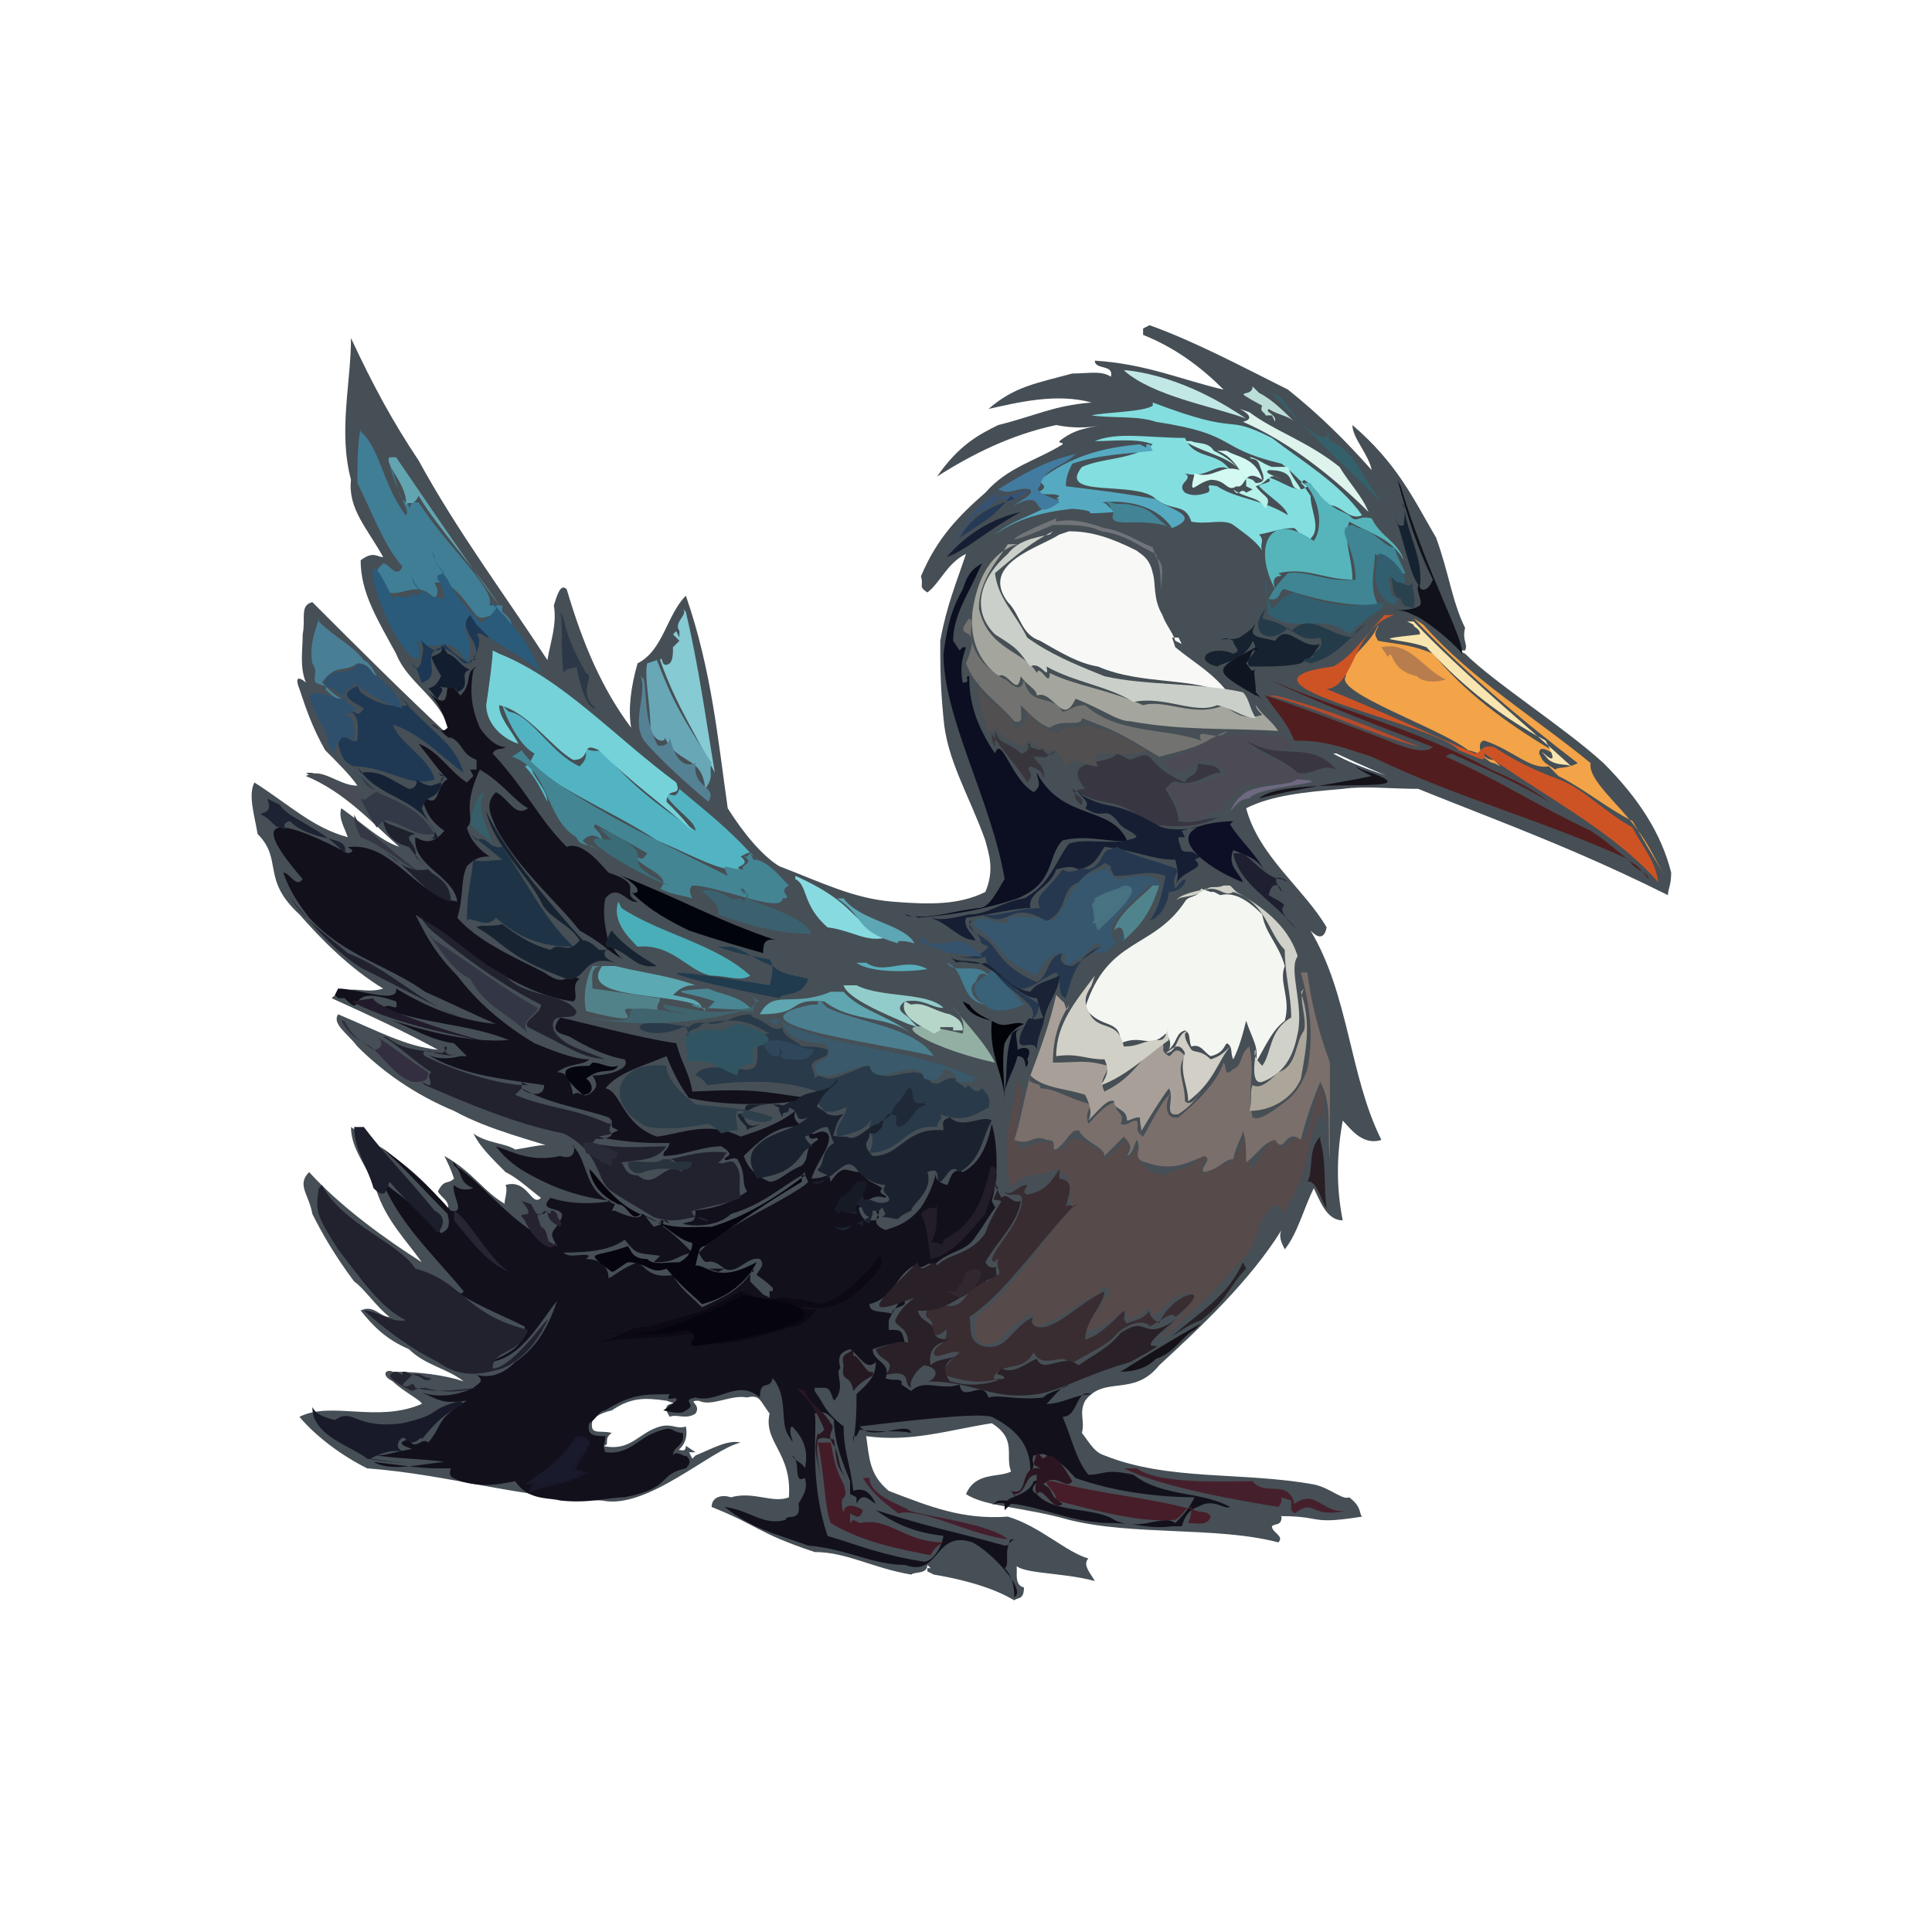 <svg xmlns="http://www.w3.org/2000/svg" width="600" height="600"><path fill="#464F55" d="m355 102 2-1c14 5 29 13 43 20 10 8 18 16 26 25-1-5-6-10-6-14 14 12 19 23 26 35 4 11 5 20 9 28-1 4 1 5 0 7h-3 1l2 1c9 9 31 23 43 34 11 11 18 22 21 34 0 4-1 5-1 7-40-20-71-29-103-44h-3 2c9 5 18 7 28 11-11 0-18-1-25 0-12 1-22 2-30 6 4 15 18 25 25 37-1 5-4 2-5 1 12 20 12 45 22 65-6 2-10-4-12-6-2 11-2 21 0 31-5 0-7-6-9-10-3 6-5 14-9 19-1-2-2-4-1-6-10 16-25 30-38 42-8 10-17 3-23 11-2 4 0 6-1 10 3 4 4 6 7 7 20 8 43 5 65 9 5 1 9 5 11 4 4 3 3 5 4 6-19 3-10-1-32 0 3 0 5-1 7 0 0 3-2 2-3 3 0 2 4 3 2 5-19-5-45-2-65-7-14-4-26-4-32-8 3-7 10-5 14-7-2-5 2-10-6-15-13 2-25 6-39 4 1 7 1 12 7 17 13 5 23 9 37 8 10 3 18 11 25 13-2 2 1 5 2 7-11-3-25-2-25-6 2 1-1 7 3 8 0 4-2 3-3 4-5-3-13-6-25-8l-2-1v-1h1l-1-1c0 3-4 2-5 3-12-2-20-7-30-7-18-6-17-8-32-14 0-3 3-4 6-3 7-2 13 2 18 0 1-14-8-17-6-26-3-4-3-6-7-5-5-1-11 3-15 1-4 0 1 1-1 4-3 2-6 0-8 1-4-6 5-3-1-5-7-1-11-1-17 3-4 1-5 2-6 3-1 5 2 3 6 4-3 2 0 4-3 4 9 2 11-4 18-6 4-1 5 1 8 0 1 5-2 7-3 8 0-2 3 1 3-2l3 2h-2l1 2 1-1c5-2 10-5 14-4-9 2-29 21-43 18-27-1-47-8-73-10-8-4-16-10-21-16 10-5 24 2 38-4 0-1-6-4-9-7-4-2-2-4 0-3 8 0 16 1 22 3-5-4-12-5-17-10-7-3-11-7-15-12 4-2 6 2 9 2-4-3-8-9-11-11-6-8-10-15-13-21-1-6-5-9-1-13 10 11 24 21 35 28-5-7-11-13-14-22-3-8-8-13-8-20 10 7 22 14 30 26 1-3-2-4-3-6 2-4 3-2 5-4-1-3-2-5-3-7 9 5 12 11 19 15-1 0 1-4 0-6 7-2 8 7 11 4-4-3-7-6-11-8-5-5-8-8-10-12 4 3 10 3 13 5 7-1 11-3 17 1-12-4-25-7-36-13-12-5-22-12-30-20-3-4-8-7-6-10 12 5 21 10 31 11-11-6-22-11-33-16 5-5 10-1 16-3-10-6-19-15-26-23-12-11-5-17-13-25-1-6-3-12-1-16 11 7 18 14 29 17-1-3-3-6-2-9 7 5 12 10 18 12-9-8-17-17-29-22 5-3 10 3 16 3-2-3-6-7-10-11-4-7-6-13-8-19-2-5 1-3 2-2-2-5-1-10-1-15 1-5-1-9 3-10 14 14 28 28 43 42-2-12-13-16-17-26-6-11-11-19-11-29 4-3 5-1 7-1-5-9-11-15-10-24-4-15 0-30 0-44 7 15 13 26 21 38 12 22 27 42 40 62 1-6 3-11 2-17 1-3 2-7 4-5 5 17 11 31 20 43-1-6 0-13 2-20 8-4 9-15 15-21 8 23 10 45 13 66 5 8 11 15 16 18 13 5 23 10 35 11s21 1 29-3c3-7 1-12 0-16-5-14-12-25-13-38-1-10-1-17-1-24 2-11 5-18 8-27-6 3-8 9-12 12-3-2-1-2-2-5 5-12 12-19 20-26 7-8 16-10 24-15 0-1-1 0-1-1 5-4 9-4 13-5-4 1-9 1-14 0-14 3-26 9-37 16 7-10 13-13 19-16 12-3 17-6 29-7-11-3-23 0-32 2 8-7 15-8 26-11 5 0 9-1 12 1 1-4-5-2-5-5 16 1 27 6 40 9-7-7-15-13-25-17"/><path fill="#12101B" d="M148 207c-4 2-1 5-5 9-8-10 0 8-10-1 4 4 5 8 6 11-2 2-3 0-5-1 2 0 5 5 6 4 4 2 3 5 8 7v3h-2l1 2-2 2c-5-3-9-10-15-12 4 5 6 8 9 11-4 2-2 10-8 5 1 6 4 9 7 11-4 5-7 3-9 2-1 9 12 12 13 20-13-2-20-18-33-17-3 0 3 1-1 2-17-9-34-15-14 8-2 3-4-2-6-2 2 6 5 10 8 14 11 12 25 15 36 23 9 4 15 7 22 10-11-1-21-5-31-11 1 5-12 0-18 0l-1 2 1 1h2c7 7-1-5 16 1 1 4-2 0-4 2 12 5 27 5 39 10-12 1-27-3-39-7 7 2 14 7 22 8l1 1 1 1 2 2h-2c-4 1-8 1-11-1 11 7 24 8 37 10 0 4-5 3-7 1 9 5 18 6 27 9l1 1v2l2 1-2 1c0 2-6 2-5 1 11 2 16 2 23 2-1 3-2 2-2 4 6 0 12-3 18-3 5 3 1 3 1 4 1 1 2-1 4 0 3 5 1 7 3 10-11 8-20 5-26 7 3 3 7-2 10-1 0 4-1 3-4 4 3 1 11 1 15-3 10-3 15-8 22-12l1-1v1l1 2-1 1c-10 7-24 12-33 21 3 6 2 0 8 5h-5l3 1 2-1c4 2 7-4 11-3 2 2-1 4-1 5 3 2 4 3 5 4v1h-1v2l-2-1-4-4v-3h1v-1c-4 7-10 9-16 12-4-4-7-6-9-10-7 1-8-2-11-4-5 2-7 4-9 5 0-4-3-6-7-6l1-1h1-1c-2-1-6 1-8-1 9 0 15-1 19-4 4 5 4 4 11 5l-2 2h1c6 0 6-2 11-3-3-3-6-6-9-8l-1-2h1l2 1-1-1h-1v1l-3 1c-7-9 1 1-12-5h-1l1-2c-10-4-8-13-13-18 0-2 2 5-4 3-9 2-14-1-20-3 3 4 7 7 11 9 9 5 17 7 25 8-6 1-13 1-19-1-5 5 6 2 3 7-2 4-4 3-1 8-14-7-21-17-30-24-1 0-3-4-2-1 3 2 1 5 6 7-3 1-5 0-6-1-1 3 4 9-1 8-7-8-15-15-22-20 7 6 14 14 21 21 1 4 0 5-2 6-9-11-18-14-19-18 5 14 16 24 26 36-1 2-3-1-4-1 7 5 15 8 23 12 0 7-7 9-11 11 10-1 16-13 21-19-3 9-7 15-13 19-4 4-8 5-12 4 3 2 0 3-1 4-6 3-13 3-17 1 7 3 7 4 15 3-10 6-7 7-12 13-2-2-4 3-6-1-4 1-2 2 1 3-6 1-8 2-11 2 6 1 14 1 21 2-9 1-17 3-22 0 8 1 15 2 19 2h5c-1 3 1 3 3 4 7 2 12 1 17 0 4 6 10 5 14 6 9 1 15-1 20-1 15-3 10-7 19-9 2-2 1-3 0-4 0 1-3-2-4 0 0-3 4-3 3-7-3 0-3-2-6-1-8 2-10 8-18 7-1-2 0-3 0-5-3 0-6 0-5-4 2-1 3-4 5-4 8-5 12-5 20-5-2 3 3 0 2 2-1 1-4 3-4 3 4 1 6 1 7 0 4-2-2-3 3-4 7 2 13-6 20 0 0-6 3-2 4-6 5 6 2 14 5 18 3 5-1-2 1-3 4 4 5 8 4 13-1-2-3-2-4-4 3 2 0 9 4 7 1 4-1 6-2 8 1 6-4 3-4 5-7 2-11-3-19-4 9 7 15 8 26 12 12 1 20 6 30 6 11 4 9-11 21-7 6 3 17 15 13 17 0-4-1-7-3-9 2-1-1-7 3-9-3 0 0 2-3 2-18-5-21-5-40-11 7 5 13 7 21 8-1 5-4 8-6 8-13-2-20-5-30-8-6-18-3-34-4-38 3-1 4 0 6 2 0 7 3 14 5 19v4l2 1v2c2-4 4-1 6 0-2-4-4-5-7-4-1-9-3-12-3-20-4-3-6-6-7-8l-2-3v-1h3c2 0 2 2 3 4 4-4 0-9 2-10-1-4 0-5 3-6 3 2 5 7 8 4 0 5-3 7-6 10 0 4 0 9-1 15v-2h1l1-2c7 1 11 0 16 1-1-4-12 3-16-2 25-3 37-4 41-3 10 5 12 11 12 17 2-2 0-3 1-5 1 0 3-1 4 0 5 2 7 5 9 7 11 4 25 6 37 6-2 4-4 6-6 8-4-3-11 3-19-1-6-4-19-2-24-8-4-2 3-5-1-4-1 4-8 5-8 6h-3v1-1c-4 3-1 0 2 1v2h-1 1l2-2c10 1 19 6 31 6 8 0 12 2 19 1h3c1-3 2-5 5-6 5-3 8 1 10 0-9-5-21-3-30-10-9-2-9 0-14 0-4-5-5-11-8-18 5 0 4-9 9-7-5 0-9 3-14 3 3-3 4-5 7-6-3 2-6 2-8 4-8 1-13-1-17 0-2-6-8 2-9-4-6 2-11-2-15 2l-3-2v-1h2-2c-1-1-3 0-5-1 2-5-4-5-4-9 6-2 8-2 10-2-1-4-1-4-5-4v-3l1-2c0-2 3-2 4-3 0-3-1-2-4 3-3-1-7 0-7-3 8-2 8-9 14-12 3 2 4-2 6 0 5-5 10-4 13-9 3-4 5-8 7-10l-1 1-1-2c2-7 2-17 0-24-1 5-3 12-9 15-4-2-4 4-5 4-3-1-4-2-3-5-1 5-3 9-5 12-4 5-8 6-11 7-5-2-2-4-2-6h-1l1 2-1 1h-3c-1 0-3-4-2-4 3-3 5-4 8-3 1-1-3-1-1-3-5-3-3-1-7-5-4 0-5-3-9 3-1-4 0-1-6-1 2-6 7-11 5-14-3-2-4 2-6-1 0 5 3 1 3 3-5 3-2 5-5 8-5 2-7 5-10 5-5-2-7-5-8-8 7-7 12-10 19-9-2-1-4-2-3-5-5 4-11 6-17 8-10-5-18-1-26 0-11-4-11-14-16-15 4-5 12-7 19-10 2 5 4 9 7 13 13 3 32 2 37 0-15-2-16-3-36-2-1-6-3-8-5-15-13-2-27-6-36-8-4 5 1 5 3 6 5 3 11 6 17 7 2 3-5 5-10 5 2 3 1 4 0 5-3 3-4-1-6 1-1-5-2-7-5-7 4-3 8-2 10-4-5 0-12-3-17-5-10-6-18-13-24-21-7-7-10-13-13-19 16 12 33 25 49 27 2-1-1-5 2-7-5-2-4 3-11-2-10-5-21-10-27-17 2-6 1-12 3-16 3-3 5-3 7-3-3-2-6-5-7-9 3-3-2-5 4-18 7 4 11 10 15 12-4 3-6-3-10-5-4 4-1 8 0 11 7 13 19 23 26 32 9 5 9 7 14 9-3-1-5-7-5-5-1-5-2-9-1-14 4-5 7 2 10 1-6-3 3-5-9-9-2-2-8-10-13-8-9-9-12-17-23-29 1-2 3-1 4-2-3 0-6-3-8-6-3-7-3-12-2-18"/><path fill="#574A4A" d="M316 333c0 13-6 18-2 36 4-6 10-3 14-6 7 3 3 10 5 11-9 12-21 29-29 34-2 5-2 11 5 9 4-3 7-7 11-9 2 1 0 4 2 4 9-3 13-8 19-10l1-2h2l1 2-2 1c-1 4-5 7-7 10 5 1 9-3 13-6 1 1 2 2 1 3 2-1 5-1 6-4 2 1 2 2 2 3 6-5 7-8 13-7 0 3-14 16-9 13 10-9 17-16 23-23 6-6 5-11 8-15 6-8 5 5 7-3 6-9 6-19 9-27 3-3 3 0 2 1 0-3 1-8-1-11-2 5-2 11-5 17-4-3-8 7-8-1-5 3-6 7-8 10-2-5-3-8-2-11-2 3-2 9-8 10-3 1-4 3-6 2 0-3 2-4 1-6-4 6-8 4-12 7-5 0-6-3-8-4-2-3 1-5 1-6-2 2-3 4-6 5 2-3 1-6 2-8-2 3-5 6-8 8 0-3-5-4-7-6-4-1-5 2-6 3-3 1-4-1-3-2-6-1-7 1-10 2-4-8 3-15-1-22"/><path fill="#F4F6F2" d="M373 276c-1 3-4 2-5 4-10 15-24 11-31 33 5 7 11 3 11 11 7-3 9 2 14-3 1 1 2 3 1 5 3-3 2-5 5-6 2 1 1 3 2 5 3-1 4 2 6 3 4-1 4-3 5-4 2 1 1 3 2 5 2-4 3-8 4-12 2 6 4 8 3 13 3-5 5-10 9-13 2-7-2-12 0-17-2-7-6-10-7-16-5-5-9-7-13-6l-2-1h-1"/><path fill="#F8F9F7" d="M329 166c-6 4-25 9-16 21 4 4 4 10 10 12 7 4 12 7 18 8 14 6 30 3 41 9-5-7-11-10-17-15l-1-3h2l1 2-2-1c-1-3-3-5-4-8-3-5-2-10-3-13-1-5-4-6-5-7-8-4-14-6-21-6"/><path fill="#7B6F6B" d="M404 302c3 11 4 20 2 30-2 6-5 9-8 11-4 3-7 5-9 4-2-9 1-13-1-22-3 2-2 6-5 7-3 3-2-1-3-2-2 6-8 12-14 17-5 1-4-6-2-8-4 4-6 9-9 14-3-2-1-3-2-5-2 0-3 2-5 1 2-4-4-4 0-7-4 0-7 4-10 7-1-3 0-4 1-6-8-2-11-5-16-5 1-2-5-1-3-4-2 7-3 14-5 20 5 2 6-2 10 0 4 0 1 3 3 3 4-3 4-6 7-6 2 4 8 5 8 8l6-6c3 3 2 4 1 6 2-1 2-3 3-5 2 3-2 6 3 7 8 3 13 0 18-2 3 1-2 4 0 5 5-1 6-4 9-4 1-5 3-7 3-9 1 3 1 7 1 10 4-3 5-6 9-7 3 5 3-4 8 0 2-8 4-13 6-18 4 7 2 16 3 24v-30c-4-11-6-20-7-28"/><path fill="#83DEE0" d="M358 126c-3 2-15 2-19 3 7 1 14 0 20 2 26 4 18 8 39 13 4 3 5 5 8 7-3 3-8-2-13-3 4 2-2 2-2 3 4 4 8 6 9 9-8-5-16-5-22-9-5-1-1 1-3 2-3 1-5 1-7 0-3-3 3-4 0-6 7 2 10-4 14-1-4-6-11-3-14-10-11 0-21-2-28 1 6 0 13-1 18 1-7 5-15 4-22 7-8 10 17 4 23 10 5 4 9 1 11 7 5 1 10-1 13 1 4 3 7 5 9 8-1-2 1-3-1-5 5-1 7-2 11-2l4 4c5-3 1-9 1-14l-2-3-1-1 1-1c3 2 5 5 7 8 4-1 7 5 11 3-7-10-19-17-28-24-16-8-8 0-37-11"/><path fill="#F3A348" d="M439 192c16 17 34 32 51 45-4 2-6 1-7 2l-3-2-1-1-1-2c0-4 6 2 4-1-15-9-27-18-37-30-7-3-12-3-17-4-2-3 0-3 0-5-2 6-11 11-10 16-4 5 29 16 38 23 5 1 6 4 8 4l2 1-2-2c-2 0-3-1-4-2-1-3 0-4 1-4 9 3 14 9 20 8l2 2 1 1c8 4 15 10 23 14 4 7 7 12 10 17-3-5-5-10-9-15-5-7-15-15-14-20-17-14-37-26-52-43"/><path fill="#293A4A" d="M233 315c-5 0-8 3-12 3-5-1-6 0-7 1-25-5-15 6-2 0h1l1 2-1 1c1-3 4-2 5-4 13-3 17 1 21 3-8 0 1 13-9 11-4 0-12-2-14 2 3 1 3 3 4 3 15-2 25-1 34 2 0 2-1 3 2 6 4 1 5-1 7-1-1 4-4 6-3 9 5-1 9-2 11-6-3 6 2 4-1 11 10 0 11-9 21-8 0-2 2-2 1-4 7 3 11 0 15-2 1-3-1-5-2-6-3 3-4-3-5 0-2-2-4-2-3-3-4-1-5 3-8 1-4-8-17 4-17-6-7 2-11 5-15 5l-3-1-1 1v-1l-1-3c1-3 6-2 5-5-3-1-5-1-8-1-2-2-6-3-6-6-3 2-5-2-9-3"/><path fill="#22222F" d="M99 369c-1 7-1 8 6 19 7 9 13 18 21 22-4 1-9-3-13-3 8 7 15 12 23 16 7 5 13 4 20 2 7-3 11-9 13-13 5-9-9 13-16 13 0-6 8-4 11-12-20-5-20-15-35-19-5-8-23-14-29-26"/><path fill="#0B0F21" d="M305 175c-4 2-5 5-6 8-4 7-5 13-6 20 0 20 15 46 19 70-3 5-5 9-8 9-9 1-16 4-23 2 1 1 3 0 4 1 13-1 22-3 31-6 12-5 9-13 14-18 8-2 16 1 20 0-5-11-20-6-28-21 0 2 2 4-1 6-7-4-10-18-12-12-6-9-8-16-8-24-2 0 1 2-2 2-1-5 0-8 1-11h-1l-1 1-2-3c0-8 5-15 8-22"/><path fill="#392D32" d="M329 363c-3 5-5 7-10 8-2-1 0-2 0-3-3 0-5 4-7 2 1 3 7-2 5 5s-7 11-9 16c1 2 1 0 2 0-1 3 2 5-1 5-4 4-4 1-6-1-3 3-6 4-6 5 2 2 4-1 4 1-5 9-9 1-13 6-2 3 3 2 1 6-2 2-3 1-4-1h-2v1l1 2c2 1 3-1 4-1 4 2 5-1 6-1 0 5-3 4-4 7 0 3 5-1 8 0-2 2-5 4-5 7 7 2 11 3 18 1-1 2-3 0-2-1 3-4 9-1 12-7 3 6 10-1 11 4 6-4 12-6 15-10 6-5 10-3 10-2 4-2 7-5 8-3 14-11-1-8-5 2-3-2-3-3-3-4-2 3-5 3-7 4-2-2 0-2-1-4-4 4-8 8-12 9 0-6 6-11 6-15-8 4-12 9-18 11-5 1-5-2-4-3-7 3-8 11-16 9-5-2-3-6-4-9 11-7 23-25 33-35 0 2-2-1-3 1 1-5 3-8-2-9"/><path fill="#22222F" d="M119 322c4 2 10 8 15 11-2 1 1 4-1 4l-2-1 1 1c14 6 28 12 43 15 12 6 10 15 15 18 6 4 10 6 13 8 9 3 12-2 17 1 1 1-6-1-5-3 8-2 10-2 15-4-1-5 1-7-2-11-2-1-3 1-5 0 2-1 2-3 3-3-7-1-13 1-18 2 2 0 3 3 4 4-6-4-8 6-14 1-4 0-4-3-5-4 8-1 11-1 14-5-7 0-14 1-23-1 2-3 4-2 6-3-2-1 1-4-1-3-11-5-20-5-29-9l2-2v-2l2 1h-1c-7 0-21-4-31-9-2-2 2-2 3-1 4 1 6 1 7 0-1 1-4 1-4-2 2 0 0 2-1 2-8-1-12-1-17-5"/><path fill="#292028" d="M308 362c-2 3 1 5 2 7-2 5-2 3 1 4-3 5-4 7-5 10-5 7-11 6-15 10-1-3-5 4-6-1-12 12-19 18-1 11-4 3-5 5-6 7 0 2 4 2 4 7-3-1-7 1-10 2 1 4 7 3 3 8 9-2 5 3 8 4-1-2 2-6 4-7 6 1 3 5 1 5 15 0 20 6 34 4 7-1 15-6 29-10 20-11-5 2 14-13-11 7-8-2-17 4-4 5-9 7-13 10-5-4-11 3-13-2-3 1-7 5-11 3-3 3 0 1 1 3-8 3-13 2-17 1-3-4-1-7 3-8-3 1-7 1-9 3-1-6 3-7 6-8-2 0-4 0-5-2 0-4-4-3-5-7 10 1 17-8 23-10 3-1 0-3 2-4-1 1-3 1-4-1 4-7 10-12 11-19-3 1-4-3-6-1-2-4-3-5-2-8"/><path fill="#1B222F" d="M260 335c-2 5-10 3-13 7-3 0-3 2-5 1h-9c-3 0 0 3-4 3 1 3 3 3 3 5 1-1 3-1 4-2-2 1-4 1-5-2v-1l1-1 2-1c2-1 4-1 6-1l2 1v1l1 2c0-3 2 0 2-3 4 1 1 5 6 3-6 5-12 4-17 10-2 4 0 6 1 9 6-1 9-2 12-5s2-4 6-5c0 1-3-2-3-3 3-1 4-3 7-3 1 2 1 3 2 5-4 2-3 7-5 8 0 1 1 1 3 2-1 3-4 3-5 2 7 1 10-9 14-4 2 3 6 5 9 5-2 3 2 3 1 5-4 2-6-2-8 0 1-1-2-4 0-5-3 3-7 4-9 8 3-2 4 1 7 1 1-1-3-2-1-3 4 0 2 3 5 4-4 2-7 4-11 3 5 3 4-1 8-1l1 1v-2l2 1 1-3v-1h2l1-1 1 2-1 1h1c7 1 1 1 8-2 0-2 7-6 5-12 5-2 2 3 4 3 2-1 3-6 6-3 7-4 7-11 10-16-3-2-9 3-13-1-3 1-2 2-2 4-12-1-13 8-22 8-2-2-2-3-2-4l1-2v-1h2l2-2c0-2 1-3 2-4 4 0 4 3 3 3 4-1 4-5 9-6h-2v1l-2-1c-1-2-4-3-2-4-1 2-3 4-4 5-2 4-5 4-5 5-3 0-7 6-10 4-3 0-5 0-4-1 1-4 2-5 3-6-1 0-2 1-5 0-2-2-4-2-3-3 2-4 4-5 6-7"/><path fill="#52B4C3" d="M156 219c2 6 6 13 10 15-1 2-2 4-3 4 3 3 5 7 7 11 0-4-5-8-5-11 14 10 27 15 39 23 12 5 20 10 26 9-3-1 4-1 0-4 2-1 3-2 4 0-8-9-16-15-23-21-1 3-2 2-5 1 4 6 10 9 10 12-12-8-21-15-29-25-5 1-7-2-10-3 2 2 4 1 5 4 0 2-1 3-2 4-9-4-15-16-22-17"/><path fill="#75D2D9" d="M153 202c0 3-1 10-2 17 0 5 4 10 10 12-2-4-6-8-6-12 9 2 16 13 23 17 6 0 2-6 8-3 10 10 20 17 29 25-2-3-6-7-8-9 0-5 5-1 3-6-19-14-35-32-55-40"/><path fill="#521D1E" d="M394 211c19 9 36 15 51 21-2 2-7 1-14-2-13-5-26-10-38-14 3 5 6 7 9 14 8 0 12 1 24 5 27 13 54 20 80 32 1 3 6 4 6 6-2-2-3-4-5-5-9-7-7-6-13-10-19-9-27-15-45-23 2-2 3 0 4 0 11 5 20 9 28 14-5-4-11-7-18-10-24-13-46-18-69-28"/><path fill="#407E96" d="M112 133c-1 5-1 11-1 17 5 10 8 19 14 26-2 4-4-1-6-1-5 4 1 6 0 8 5 4 10-4 16 3 2-3 0-4 0-5 5-1 9 5 12 9s4 0 6 2l1-1v-1h1c2 1 3 3 4 5 0-3-2-4-3-5v-2h-4c2-5-13-18-22-32h-2l-1 2v-1l-2-2c-2-3-2-7-4-11 1 4 2 7 4 11 1 3 2 4 1 5-7-9-8-21-14-26"/><path fill="#36576D" d="M343 270c-10 1-11 11-16 16-6-1-9-2-14-1 1 5-9-3-11 2 11 8 8 11 20 16 2-4 4-7 8-7 2 1 0 2 1 4 4-2 7-4 9-7 5 0-2 2 1 3 3 0 5-2 6-4h2l1 1c-2-1-1-2-1-3l-2 2h-1l-1-3c1-5 8-10 12-14h4v2c-1 2-3 4-4 6 1-2 3-4 4-6-1-8-10-4-14-4-3-2-3-3-3-4"/><path fill="#448594" d="M159 235c12 4 10 19 20 25 1 3 4 2 5 3 4 2-3-1-3-2 2-2 4-2 6 0 0-3-4-4-2-5 7 4 11 6 16 9-2 3-2 1-4 1 3 4 12 6 8 10 4 2 7 2 10 3-1-2-1-3 0-4 8 0 28 9 28 4 4 0-2-2 2-4-3-3-6-7-10-8h-1l-1-2-1 1h-1c4 2-2 3 0 4-6 0-7-3-5 2-22-11-56-27-64-39"/><path fill="#A4A59D" d="M316 169c-10 3-13 14-14 21-1 10 3 16 8 20 3-2 6 7 7 0 2 3 5 4 5 6 5-2 8 10 12 1 8 3 13 7 17 7 17 3 29 2 46 3-2-3-5-5-7-8 0 1 1 2 2 3-6 2-9-1-12-3-9 4-18-2-25 0-11-5-21-6-29-10 0 5-3-3-4 0-4-7-15-7-18-20 0-9 6-15 9-20"/><path fill="#0D0913" d="M273 390c4 2-6 11-9 13-6 4-11 3-16 3 3 1 5 1 6 0-2 3-5 6-8 6-10 3-18 6-28 5-7 1-1-1-3-3-9 2-21 1-29 3 12-4 9-5 16-5 7-3 13-2 28-11 14 6 5-1 25 4 7-2 12-8 16-12"/><path fill="#A8A098" d="M328 309c-2 9-5 17-8 25 4 4 11 4 17 6 2 4 2 6 1 8 3-3 6-7 8-6 0 3 4 2 4 6 1 0 2-1 4-1 0 3 1 4 0 5 3-5 6-10 9-14 2 3-2 9 3 8 3-2 5-4 7-7-1 1-3 5-5 3 0-6-3-10 0-14-3-4-4 0-5 0-3-2-1-2-2-4-8 5-8 10-18 15-2-4 1-5 1-8-7-2-9-1-17-1 0-8 2-13 5-18-1 4-1-1-2-1"/><path fill="#CAD0C9" d="M326 166c-5 1-10 2-13 6-8 7-12 17-4 25 8 5 7 5 11 10 3-2 6 5 5 0 9 5 19 6 27 11 10-2 19 4 26 1 5 1 8 4 12 4-2-3-2-6-4-8-13-3-30-2-43-5-10-4-17-7-24-12-4-8-9-12-10-20 7-6 12-10 18-13"/><path fill="#CE5324" d="M430 191c-5 5-10 13-16 16-38 5 33 18 39 26 8 3 8 4 8 1 18 13 40 24 54 40-1-7-5-11-8-17-9-5-15-12-23-15s-14-6-20-10c-4-1-4 2-6 2-16-7-31-14-46-20 9-1 8-19 21-23"/><path fill="#4C4B55" d="m395 224 6 6c-12-5-21 1-30-2 2 1 3 0 4 2-5 4-9 4-14 7 11 9 9-8 20 3-6 4-13 3-20 4 4 2 4 5 6 10 5 2 8-2 12-2 2-3 5-7 8-8 28-2 19-2 1-12 6 0 10 2 14 0-1-1-2-4-5-5"/><path fill="#1F3954" d="M111 213c-7 3-1 5 2 7-2 3-2 1-4 1 3 2 2 6 2 9-3 1-4-4-6 1 1 4 2 6 5 7 10 0 18 7 25 4-2-7-11-11-13-17 9 3 15 10 22 15-3-10-11-13-20-24l3 3c-6 1-11-1-15-4"/><path fill="#2A5B7B" d="M134 171c1 3 2 5 4 7-5 1 0 2 0 8-6-1-9-3-10-7 0 2 1 3 3 5l-2 1-1-1c0 3-5 0-6 2-12-26-5 8 6 18 4 3 2-6 0-7 6 9 11-3 17 9 3-8-2-9 0-13 8 7 17 10 23 16-6-14-9-14-15-22-1 1 1 1 1 2-2 3-5 5-5 4-5-5-8-9-10-13-2-3-4-5-4-7"/><path fill="#1E3446" d="M146 259c4 3 5 4 10 8-3 0-6 1-9 0-1 9-2 10-2 19 1-2 6 3 9-1 9 8 17 9 24 9-10-10-13-18-22-31-4 1-5-4-8-2"/><path fill="#383741" d="M347 234c-3 4-18 1-10 11-6 0-2 5-1 5 1-3-3-3-3-5 11 7 12 1 24 11 8 1 15 1 21-2-4 0-7 2-12 1 0-4-3-8-4-10 1-1 2-3 4-2 6 1 9-3 13-3-1-3-4-2-7-3 0 5-3 3-4 6-14-6-8-11-17-7"/><path fill="#2D3F4B" d="M207 331c-16-2-20 12-6 19 8 1 13 0 19-1 2 1 3 2 4 3 3-1 4-1 5-1 0-3-1-4 0-6 5 0-1 1 2 2 5 2 8 2 9 0-8-3-15-3-24-4-5-4-8-7-9-11"/><path fill="#727370" d="M301 192c-6 8 5 0-1 14 3 8 10 12 15 18 3 1 2-2 2-5 4 4 6 6 9 7 4-3 10 0 10-3 10 4 9 3 24 12 16-4 12-4 21-8-3 4-10-2-8 3-11-4-26-2-36-11-4 0-5 2-7 2-4-6-10-1-12-10-1 6-6-1-6 0-7-4-12-10-10-18"/><path fill="#161E34" d="M335 246c0 1 4 3 2 5 6 4 6-1 10 4 2 3 5 3 6 5-7 3-15 0-21 2-4 5-6 13-14 17-7 1-11 5-17 5-5 1-8 2-12 1 6 2 9 7 14 7-1-2-4-4-3-7 8-1 15-3 20-3-1-5 6-6 8-12 4-1 5-1 7 0 5-1 6-4 8-7 9 1 15 4 22 4 1 4 1 6 0 8 2-5 10-5 6-8l2-1 1 1 2 2-1-1-1-1-3-2c-1-1-3 0-4-1l-1-3v-1h2l-1-2c22-6-1 3-8-2-14-8-14-4-23-9"/><path fill="#25384F" d="M344 264c-2 1-2 5-6 6-3-1-5 2-8 0-5 7-9 8-7 12-7 0-13 3-18 2l-2 2h-1l-1 1v1l1 1c5 4 0 3 5 5-4 5-9 2-12 4 3-2 8 1 11-1 1 9 19 14 14 20 3-2 2-4 3-5-3-2-5-3-8-5 5 1 8-3 13-5 2 2 0 7 3 8 2-7 4-14 11-16-3 2-7 5-9 6-4 0-4-3-3-4-5 1-4 7-8 9-14-6-11-12-19-15l-2-3v-1h2l2-2c9 5 8-5 20 2 7-3 4-10 10-12 3-4 6-4 8-6l2 1v1l1 2h1c6 0 9-2 15 0-1 5-2 10-5 14 5-2 6-8 6-9 6 0 7-8 2-1-1-3 0-4 1-6-8-3-14-4-19-7"/><path fill="#56B5BB" d="M405 150c5 5 6 14 3 18-14-10-19 2-12 15-2-6 4-3 1-5 9-2 14 2 23 2 0-7-3-12-1-18 7 4 13 5 17 12-2-6-7-7-10-13-4-1-4 1-6 0l-1-1-2-1c-5-2-9-7-10-9"/><path fill="#06040C" d="M183 363c1 6 5 9 9 11 3 0 4 6 7 3 8 3 11 8 16 9 0 3-2 5-4 6-5 0-8 1-10-1-5 0-5-3-6-4-11 4-14 1-5 8 1 0 3-2 5-3 6 0 7 4 12 2 5 6 8 8 11 11 8-2 14-7 17-13-4 2-8 4-13 3-3-1-4-2-6-2 1-4 1-6 3-6 11-8 20-14 30-20v-2h1c-9 7-19 13-29 16-8 0-13 1-20-3-8-3-12-8-17-14"/><path fill="#514F50" d="M304 211c-1 7 2 12 3 18v-2h1l2-1c1 3 3 4 6 5 4 2 1-1 4-1 5 5 8 0 11 8 3-4 5 0 10 0l-1-2 1-1h-1l1-1c6 0 13 1 15-1-14-8-7-4-19-8-1 2-7-1-8 3-7-2-8-5-10-7 0 3-1 5-4 5-2-7-9-7-11-13"/><path fill="#06040C" d="M231 402c-9 5-17 8-26 11-8 2-14 1-20 1 10 0 21 1 28-1 6 2-1 5 3 5 22-3 57-11 12-16"/><path fill="#182332" d="M151 252c2 10 13 20 17 28 2 5 9 7 12 12-4 5-6 0-9 3-7-2-11-5-15-8-4 1-7 0-8 1 9 5 9 9 28 16 6 1 5-8 15-5-2-1-5-2-2-5 7 2 8 7 15 6-5-3-10-6-14-11-1 1-1 2-2 4l1 2h-3c-1-1-3-3-5-3-9-10-23-26-29-38"/><path fill="#D1D0C7" d="M340 303c-6 8-12 15-12 25 7-1 9 1 15 1 2 4 0 6-1 8 8-3 14-9 21-14 0-1-1-3 0-4-1 2-1 4-3 4-5 0-6 2-11 2-2-9-8-4-11-11-2-4 0-6 1-8"/><path fill="#3A596A" d="M236 316c6 2 5 4 6 0 2 4 3 6 7 7 3 1 5 1 7 1 4 5-2 5-3 7l1 3h3c4 0 8-3 13-3 2 8 15-4 17 4 6 2 5-3 7-3 4 2 3 5 6 4 4 1 1-2 4-1-23-10-42-9-60-17-3-2-4-2-5-1"/><path fill="#3F8593" d="M420 163c-6 1 1 6 1 17-9 1-15-3-21-2-4 4-5 6-6 8 4 1 3-3 5-3 12 4 20 5 29 5-3-6-1-11-1-16 14 10 9 7 6-2-3 0-7-6-11-6"/><path fill="#431C28" d="M254 448c2 9 2 20 4 25 10 6 21 8 31 10 1-2 2-3 4-4-12 0-17-8-26-6l-2-1-1 1v-3c2 1 3 2 4-1-3-2-6-2-6 1-2-7 2-3 0-9-3-6-3-8-4-13h-1"/><path fill="#4AAEB9" d="M192 280c-2 6 3 11 6 14 11-1 16 8 23 9 5 0 9 2 12 0-11-10-28-13-40-21"/><path fill="#181A2A" d="M143 435c-11 3-5 4-18 7-15 2-15-5-21-1-4-1-6-2-7-4 0 9 12 12 17 16 6 1 15 2 21 1-7 1-13 0-20-1 4-2 7-3 11-2-5-1-1-6 0-4 3 3 5-2 5 0 4-5 7-8 13-11"/><path fill="#55AAC1" d="M354 138c-12 1-22 4-31 11-1 1 4 2-1 4 3 1 5 0 7 1l-1 1h-1v1c0-1 1-1 2-1-7 5-14 6-20 11 7-5 15-7 24-8 12 1-2 2 14 1-3-1-3-3-5-3 10-1 18 2 22 8 10-4-2-6-5-9-11-2-20-3-28-4 0-3 1-5 2-7 9-3 17-3 25-4l-1-2h-1v1"/><path fill="#325F6F" d="M428 172c-1 5-2 11 3 15-12 2-19 1-29-3-4 1-4 3-7 5-2-4-2-6-2-9 1 4 0 7 1 11 8 6 17-1 25 6 4-4 7-6 10-8l1-2h1l2 1 1-2c-3-1-2-4-3-7 10 7 4-5-2-7"/><path fill="#4B7F90" d="M252 312c-29 6 22 12 38 16-6-9-22-10-33-15l-2-2h-1v1"/><path fill="#86CAD3" d="M212 189c2 2-3 4-1 7v2l-1-2-1 1-1-1 1 1 2 2-1 1-1 1v-1 1c0 2 0 4-1 5-3 2-2-3-3-1 5 14 10 21 17 35-3-18-5-33-9-50"/><path fill="#02040B" d="M191 271c2 1 4 2 5 3 4 3 1 4 0 3 6 6 12 9 18 12 9 3 16 5 23 7 0-2 0-5 4-4-18-6-30-13-48-20"/><path fill="#461D28" d="M325 460c0 2 3 3 3 6 12 3 26 7 37 6 3-2 3-4 5-4 0 1 0 3-1 5 3 0 6 1 7-2-1-2-3-1-5-2-14-4-30-5-44-9"/><path fill="#D0D1C8" d="M380 275c-2 1-4 0-5 1-5 1-9 2-10 4 1-2 5-1 8-3 5-3 7 2 10 0 10 3 11 13 16 18 0 8 2 14 2 21-7 4-6 11-9 15-2-2-3-4-2-5 0 2-2 11 2 10 8-3 10-10 11-15 2-9-3-20 0-24-3-10-12-16-19-20l-1-1-1-1"/><path fill="#2E506D" d="M111 206c-2 5-11 0-10 8 2-2 4 2 7 3-5 0-10-3-12-1 3 10 5 8 6 15 3 6 9 9 12 13-2-4-8-6-10-10 0-4 2-4 2-5 2 0 4 0 4 2 0-4 1-8-3-9 2 0 4-3 4-1-2-3-3-1-4-5 1-4 3-1 3-4 6 5 11 7 15 8-2-7-8-9-11-13"/><path fill="#315463" d="M226 319c-2 2-5 0-7 1-4 0-6 1-6 3 0 3 1 4 0 7 7-2 10 2 16 4 0-4 4-3 5-4 0-2-1-4 1-5 10-2-3-7-6-7"/><path fill="#67A7B6" d="M201 206c-1 4 1 13 1 20 1 5 6 5 4 2 4 10 12 6 13 17 3-4 1-5 2-8-9-14-12-19-17-32"/><path fill="#1D1E2B" d="M110 350c0 7 4 12 6 19 4 4 4 0 5-2 6 7 11 11 15 16 3-4 1-6-1-7-9-11-16-18-22-26"/><path fill="#45202C" d="M349 456c12 6 36 10 48 12 1-1 1-2 1-3l3 1v3l1 1c7-5 4 2 17-1-8 2-10-7-17-2-2-8-9-2-13-7-10 0-29 1-36-4"/><path fill="#16222F" d="M390 193c-1 3-4 4-5 5-3 1-5 0-6 1 1-1 2-1 4 0 0 2 3 3 0 4-7-3-13 2-5 4 1-1 9-2 11-8 3 4-3 5-1 8 7 0 12 0 16-1 4-3 2 0 6-6-6 2-10-7-14-1-4-1-7-1-7-3"/><path fill="#0C0F25" d="M383 255c-26 1-10 14 3 19-1-3-5-5-3-10 5 2 8 3 10 7-3-6-8-10-11-15"/><path fill="#333645" d="M133 290c4 5 7 11 13 14 5 9 11 10 18 17-3-4 3-6 3-8-11-6-21-14-32-21"/><path fill="#5BA9B2" d="M187 300c-8 11 24 8 31 13-1-3-5-3-9-4 3-3 5-3 7-3-8-3-17-4-25-6"/><path fill="#21222E" d="M130 284c2 3 3 4 4 5 11 9 22 17 34 23 0 3-6 5-4 7 16 8 16 9 24 10-7-3-13-4-16-9-2-7 7-2 7-6-4-6-16-4-22-11-10-5-17-13-25-17"/><path fill="#3B616F" d="M216 274c2 4 8 6 7 10 11 4 20 6 29 6-2-5-13-8-20-11 1-3-1 0-2-3h-1 2l1 2-1 2c-1-2-2 0-4-1-5-3-8-3-9-2"/><path fill="#ACA599" d="M405 307c-2 3 1 9 0 13-3 4-2 11-8 13-4 4-6 5-8 4-1 2 0 5-1 8 8 0 14-5 16-10 2-11 3-18 0-27"/><path fill="#487F96" d="M99 192c-1 4-3 8-2 14 2 3 0 4 1 6 2 1 4 1 3 2 2 2 3 3 5 3-2-1-5-4-6-5 4-6 7-3 11-6 4 0 4 3 6 4-1-2-2-4-4-5-4-5-9-7-14-12"/><path fill="#221D29" d="M308 362c4 2-1 11-2 15-6 7-11 13-17 14-1-7-1-10-3-14 4-4 4 0 5-3 0 6 0 9-2 12 2-1 4 2 4-1 10-5 12-13 14-20"/><path fill="#18182A" d="M179 446c12 0-8 13 4 11-8 5-15 4-19 7 2-6 7-8 12-14"/><path fill="#528289" d="M184 300c-2 4-3 9-2 14 28 7-2-5 23 1 2 1 4 0 6 1-3 0-3-2-6-1-2-3 0-3 0-5l-21-3c0-3-1-7 3-7"/><path fill="#88DAE1" d="M247 273c4 2 2 8 10 15 8 1 12 5 19 3-13-5-9-10-29-19"/><path fill="#343948" d="m112 241 5 5c-3 1-3 3-5 2 2 4 3 6 5 9 0 0 2-3 4-2 6 2 9 5 14 4-6-10-14-10-21-15"/><path fill="#F9E5AF" d="m437 193 2 1c0 1 2 1 2 3-18 2-6 1 2 4 12 13 24 22 37 29 7 13-6-2 1 6 3 2 5 1 7 2-13-12-34-29-49-45"/><path fill="#5FA6B1" d="M258 308c-12 5-18-1-22 7 14 0 8-5 20-4 9 7 21 4 28 11-6-6-17-8-22-14"/><path fill="#558194" d="M199 210c2 6-3 14 1 20 5 6 14 14 20 19 3-5-5-4-4-12-5 2-7-4-8-8 0 3-4 3-4 2-4-8-3-14-4-20"/><path fill="#D2CFC6" d="M369 320c-4 1-3 7-7 7 2-1 4-4 6 0-2 6 1 10 1 15 8-6 9-12 13-17-2 2-3 3-6 4-3-3-5-2-6-3-2-3-2-4-2-5"/><path fill="#92AFA3" d="M295 312c2 2 5 4 4 9-29-7-13 4 10 9-3-6-8-11-12-16"/><path fill="#DDF3EC" d="M385 127c2 1 5 3 1 4 14 6 28 17 39 28-2-5-6-9-9-14-10-8-20-11-28-17"/><path fill="#243B4A" d="M393 189c-6 7 1 12 7 6 4 3 6 4 10 3 2 4-4 5-2 6-4 1-4 1-1 2 8-2 12-8 17-12-2 1-3 2-4 4-8-1-13-8-19-2-4-3-6-3-9-4"/><path fill="#C2E8E6" d="M349 115c9 8 27 11 38 15-6-4-20-13-37-15"/><path fill="#10111A" d="M434 149c3 11 6 21 11 31-2 5-5 3-4 1-2 2 1 5 0 7-3 2-6 1-10 2 4-1 6 0 8 1 3 1 12 8 15 12 1-4-11-25-19-52"/><path fill="#152236" d="M111 238c6 10 18 9 24 20 0 3-1 2-2 3 1-1 2 0 3-1-2-4-4-6-5-9 2-5 4-2 6-7v-2l1-1h-1l-1-1 2 1-1 2-3 1c-2 0-3-1-5-2 1 1 0 3-2 3-6-3-9-6-15-5"/><path fill="#91CCCB" d="M262 306c1 4 13 9 20 12l3 1-2-2c-1-2-6-3-2-6 6-1 8 2 12 2-5-5-19-3-27-7"/><path fill="#396178" d="M308 301c-1 3-11 4-1 12 4 2 8 0 11-1-3-4-6-6-9-10"/><path fill="#332F41" d="M106 317c2 4 5 6 9 8 3 2 9 11 14 11 2 0 4 0 4-3-5-3-11-8-16-11 2 1 2 4-1 4-5-3-7-5-9-9"/><path fill="#477080" d="M349 275c8 0-5 11-8 14-2-4-1-6-2-8 3-4 5-4 8-5"/><path fill="#B5D6C9" d="M281 311c-2 5 6 8 9 10l2-1v-1h4v1h3c0-3-2-4-4-5-5-1-8-4-12-3"/><path fill="#1E1F31" d="M383 265c2 10 12 14 20 24-11-11 2-5-9-11 1-5 4-3 4-1-6-9 6-1 0-4-4 0-8-5-12-8"/><path fill="#1A1A2D" d="M179 447c-4 7-11 10-16 14 6-1 13 0 16-3 5-3 0 0-2-2 2-4 10-9 4-9"/><path fill="#192335" d="M295 297c2 2 6 1 9 2 8 4 13 11 18 11 1 3 1 4 2 6-6 2-3-3-7 5-2 7 4 1 5 5 0-3 1-5 2-8 1-7 5-10 5-15-4 2-7 2-9 5-7-1-10-7-14-9-3 1-7-1-9 0"/><path fill="#203B4E" d="M223 294c5 2 11 3 16 4 2 2 0 8 0 8-48-8-28-2 3 4 1-2 7 0 9-6-3-1-8-1-11-4-6-2-10-6-14-6"/><path fill="#121E2F" d="M137 200c1 3-1 3-3 4 1 3 2 4 3 6-2 4-3 3-4 4 1 0 2 3 3 3 0-1 3-3 0-4 2 1 6 0 6 2 5-2 0-6 4-7-3-1-4-4-7-5"/><path fill="#1F212D" d="M119 255c1 5 4 7 8 8 3 4 4 5 6 7-6 1-9-2-13-5 7 4 12 13 20 15 0-5-3-7-6-9l-5-5c1-4-5-6 0-7-3-1-5-2-8-3"/><path fill="#B77D4C" d="M429 201c9-2 13 7 20 10-3 1-7 1-9-1-9-2-7-9-9-6"/><path fill="#D4F9F3" d="M378 140c3 1 5 3 7 6-6-2-8 3-14 1-2 8 0 3 5 2 5 0 5 4 8 2 3 1 2-6 8-2-2-7-8-7-11-9"/><path fill="#22212E" d="M89 277c4 6 16 20 24 24 14 7 19 10 30 15-13-5-22-15-35-20-7-6-13-10-17-16"/><path fill="#40646E" d="M233 309c3 2 1 4-1 4-10 3-18 0-26-1 0 2 4 2 7 3-33-6-3 5-31 1 15 3 34 2 48-2h4v-1c1-1 0-2 2-2"/><path fill="#34606B" d="M393 120c11 12 24 24 36 36-6-8-9-17-16-19l-1-3-1-1-1-1 1 1 2 2-2 1c-11-5-10-12-16-14"/><path fill="#427BA0" d="M334 141c-9 2-16 6-24 11 4 2 6-1 10 0 1 2-3 3-5 5 11-6 4 6 14-1 0-1-9-3-6-5 1-6 8-6 12-11"/><path fill="#2B1521" d="M322 451c-1 5-2 3 1 5-7-1-3 9-9 7l2 3-1-2c4 0 3-6 7-6 0 3-1 4 0 6 2-3 5 6 8 3-5-3-2-4-6-6 4-4 7 2 9-1-3-5-6-10-9-7"/><path fill="#211B2B" d="M109 311c16 8 32 10 48 14-21-5-42-13-41-15"/><path fill="#50848D" d="M358 275c-4 4-11 9-12 14 4-4 3 6 3 3 7-6 9-11 11-17"/><path fill="#3A6C78" d="m184 255 6 6c-18-4 13 13 18 14-21-10 2-7-22-18"/><path fill="#451E2D" d="M268 459c3 5 7 8 11 11 7-2 23 7 34 8-6-5-26-7-31-9 0-1-12-4-12-10"/><path fill="#4A8795" d="M220 307c-16 1-6 1 2 4l-2 2h-1v1l-2-2c-3 0-3 0 0 1 6 0 12 1 16 0-4-4-9-4-13-6"/><path fill="#3A363F" d="M387 230c5 4 12 6 16 10 5 1 7-3 12-1-8-9-16-3-26-8"/><path fill="#281E24" d="M410 353c-4 4-2 11-4 14 3-1 5 8 6 8-1-6 0-14-2-21"/><path fill="#1D2333" d="M83 248c2 5-2 4-2 5 3 1 4 4 6 4 4 2-1-1 3-2 7 7 19 4 17 10-7-8-18-11-20-15"/><path fill="#62A5B1" d="M121 142c-2 2 6 9 5 15 1-2 2 1 4-3 6 10 18 23 25 34-11-15-21-30-32-46"/><path fill="#251921" d="M265 419c-2 2-4 1-3 5-1 6 2 2 3 8 4-5 7-4 6-6-2 1-4-5-6-5"/><path fill="#5DA6B5" d="M260 279c9 6 5 10 19 14-1-1 2-1 5 0-3-6-17-7-22-14"/><path fill="#0F1622" d="M390 201c-13 7-14 7 0 15 1 0 2 1 2 3 0-2-1-3-2-4 0-4-1-6 0-8-1 3-2 0-3-1 2-2 1-5 4-4"/><path fill="#717579" d="M328 161c-15 6-19 10-1 2 6 0 11 0 15 2 8 1 12 5 17 7 2 6 1 8 2 13-1-4 1-8-1-11l-1-1-1-3c-5-2-9-5-15-6-6-2-10-3-15-2"/><path fill="#15222F" d="M435 156c2 2 1 5 1 7-2 1-2-1-3-3 3 7 5 20 8 22 1-9-4-16-5-25"/><path fill="#1F2937" d="M282 338c3-1-1 7 6 4-5 3-5 7-9 8-2-1 1-4-2-4 0-3 3-4 3-5"/><path fill="#28333D" d="M206 360c-3 2-8 0-11 1 0 3 3 4 5 3 8-3 14 2 15-3-5-1-5 1-7-1"/><path fill="#1D3854" d="M146 191c-5 5 6 9 0 15-4-2-6-4-8-6-2 5-7-1-8-2 1 1 2 3 1 6 0 3-2 5-3 2 2 2 2 4 3 6 7-2-1-9 6-11 3 1 5 3 7 5h2v-1h2l-1-1c1-1 3-5 1-7 2-1 2 1 4 1l-4-4"/><path fill="#2E475B" d="M237 324c6-3 11 2 16 2-2 4-5 3-8 3h-1l-2-1 1-1-1-2c1 5-3 3-4 1"/><path fill="#428496" d="M343 156c2 0 2 3 3 3-3 6 9 1 18 5-4-1-5-6-12-7-3-1-5 0-7-1"/><path fill="#282532" d="M141 376c5 3 10 14 17 19-7-3-12-10-17-16"/><path fill="#487383" d="M350 276c-3 1-7 1-10 3 0 3 1 6-1 8 6-2 8-7 12-10"/><path fill="#39353D" d="M309 227v5c-1-2-1-3-1-4 4 6 8 10 11 15 3-3-1-4 1-5 3 1 4 2 4 4 1-4-2-5-3-7 6 0 2 1 7-2-3 4-4-2-5 0l-3-1v-1h2-3c1 1 0 3-2 3-3-3-6-3-7-5"/><path fill="#161A25" d="M266 367c8-2-2 8 0 9-3 2-4-1-6 1-1-4 2-6 4-7"/><path fill="#151119" d="M373 411c-9 5-17 10-25 15 4 0 8-1 11-4 6-2 8-7 12-9"/><path fill="#B6F1EA" d="M368 137c6 4 16 5 18 11l1 1v2l2 1-2 1c-2-2-2 2-4-1 4 3 8 2 10 6 2-4 0-3-3-7 4-1 4-5 8-2-1-1-6-2-4-3 10 0 5 6 10 6-1-2-3-4-4-7h-5c-3-1-5-3-7-3 1 1 2 0 3 2 1 3 3 6-1 6l-1-1-3-1c-2-4-5-6-9-8-2-3-5-2-7-3"/><path fill="#05050D" d="M183 331c-9 0-10 2-2 9 4 0 3-4 1-5 5-4 8-1 10-4-3 1-5-1-8-1"/><path fill="#26222F" d="M162 373c6 7-3 2 1 6 2 5 8 11 10 7-4 2-2-4-5-5l-1-3v-1h2l1-1c0 3 2 4 4 5 1-2-1-2-1-4l-1-1h-1v1l-2-1c-2 3-3 0-4-2"/><path fill="#0B1020" d="M318 319c-2 1-4 1-4 3-2 7-1 11-2 17 1-4 3-7 4-11 3 0 2 3 3 4-1-1 1-1 0-3 2-4-1-4-3-3 0-3-1-5 0-6"/><path fill="#2C3848" d="M174 190c1 5 0 12 1 19 1-2 3-1 4-2 1 5 3 13 6 13-6-5 0-10-3-11-4-7-6-12-7-17"/><path fill="#020308" d="M299 311c2 4 5 5 9 6-1 11 4 17 4 25 0-5-1-13 0-18 2-4 4-5 6-6-3-1-5 1-8 0-4-2-7-3-9-6"/><path fill="#36536D" d="M286 291c-1 3 3 2 8 5 4 0 8 1 11 1-7-8-10-3-16-4"/><path fill="#375F6A" d="M150 246c-2 2-3 4-4 10 4 4 6 4 7 7-1-5-5-11-3-16"/><path fill="#B34B2E" d="M394 216c16 4 31 12 47 16-15-6-29-12-45-16"/><path fill="#353844" d="M110 253c0 3 1 5 2 7 8 3 13 9 19 11 0 1-13-10-20-16"/><path fill="#31272E" d="M300 395c9-4 3 7-2 8l-2-1-2-1h3l1-2 1-1"/><path fill="#151219" d="M421 238c1 1 3 2 5 3-9 2-24 4-35 7 9-8 59 0 32-9"/><path fill="#BBDED8" d="M389 120c0 4-8 0 3 6-1 2 1 2 1 3h2l1 2v-1c-1-2-3-2-2-3 3 2 6 2 8 4-3-3-7-7-11-9"/><path fill="#272227" d="M386 392c-5 11-13 15-22 23 3-2 6-4 9-5 8-6 9-11 14-16"/><path fill="#447C92" d="M294 299c6 2 4 12 12 13-5-2-5-6-3-7 1-3 2-3 4-2-3-4-9-1-12-3"/><path fill="#375272" d="M311 152c-8 5-13 12-17 20 3-4 4-8 10-13 4-1 5-4 7-4 6 1 0 2 0 3-1 0 18-10 2-4-3 0-4 1-4 0"/><path fill="#161E33" d="M317 159c-9 2-17 7-23 14 6-2 12-8 23-14"/><path fill="#29424E" d="M432 179c1 3 0 6 3 7 1 3 2 2 4 3 1-4-1-6 0-9-1 4-4 0-5 1"/><path fill="#292B39" d="M181 355c4-1 8 2 11 3l-1 2h-1v2l-3-1c-1-1-3-2-5-3"/><path fill="#2A1623" d="M247 431c4 3 7 8 9 13-1 1-2 2-2 1-2 7 1 10 1 17 0-6-2-9-1-15 2-1 3 0 5 0 1 6 0 8 4 12-3-3-2-7-4-10-3-4 1-5-1-7-3-5-7-6-8-10"/><path fill="#262532" d="M123 426c-4 1-1 3 5 6 2-1 3-1 4-1 7 2 12 1 16 0-2 0-12 2-19 0-1-3-2 1-4-1l1-1 1-1 1-1c3 0 4 3 6 1-3 0-3-2-6-1l-2-1h-1v1"/><path fill="#6E6981" d="M401 243c-5 1-10 1-14 3-3 2-4 4-5 6 2-2 3-4 6-4 2-4 30-5 15-6"/><path fill="#59ADBA" d="M266 299c4 3 15 3 22 2-7-4-13 2-19-2"/><path fill="#494C56" d="M95 240c6 4 13 7 17 12-3-3 0-4 2-5-7-3-12-4-17-7"/><path fill="#253A57" d="M315 155c-7 2-13 5-17 12 9-6 10-6 16-13"/></svg>